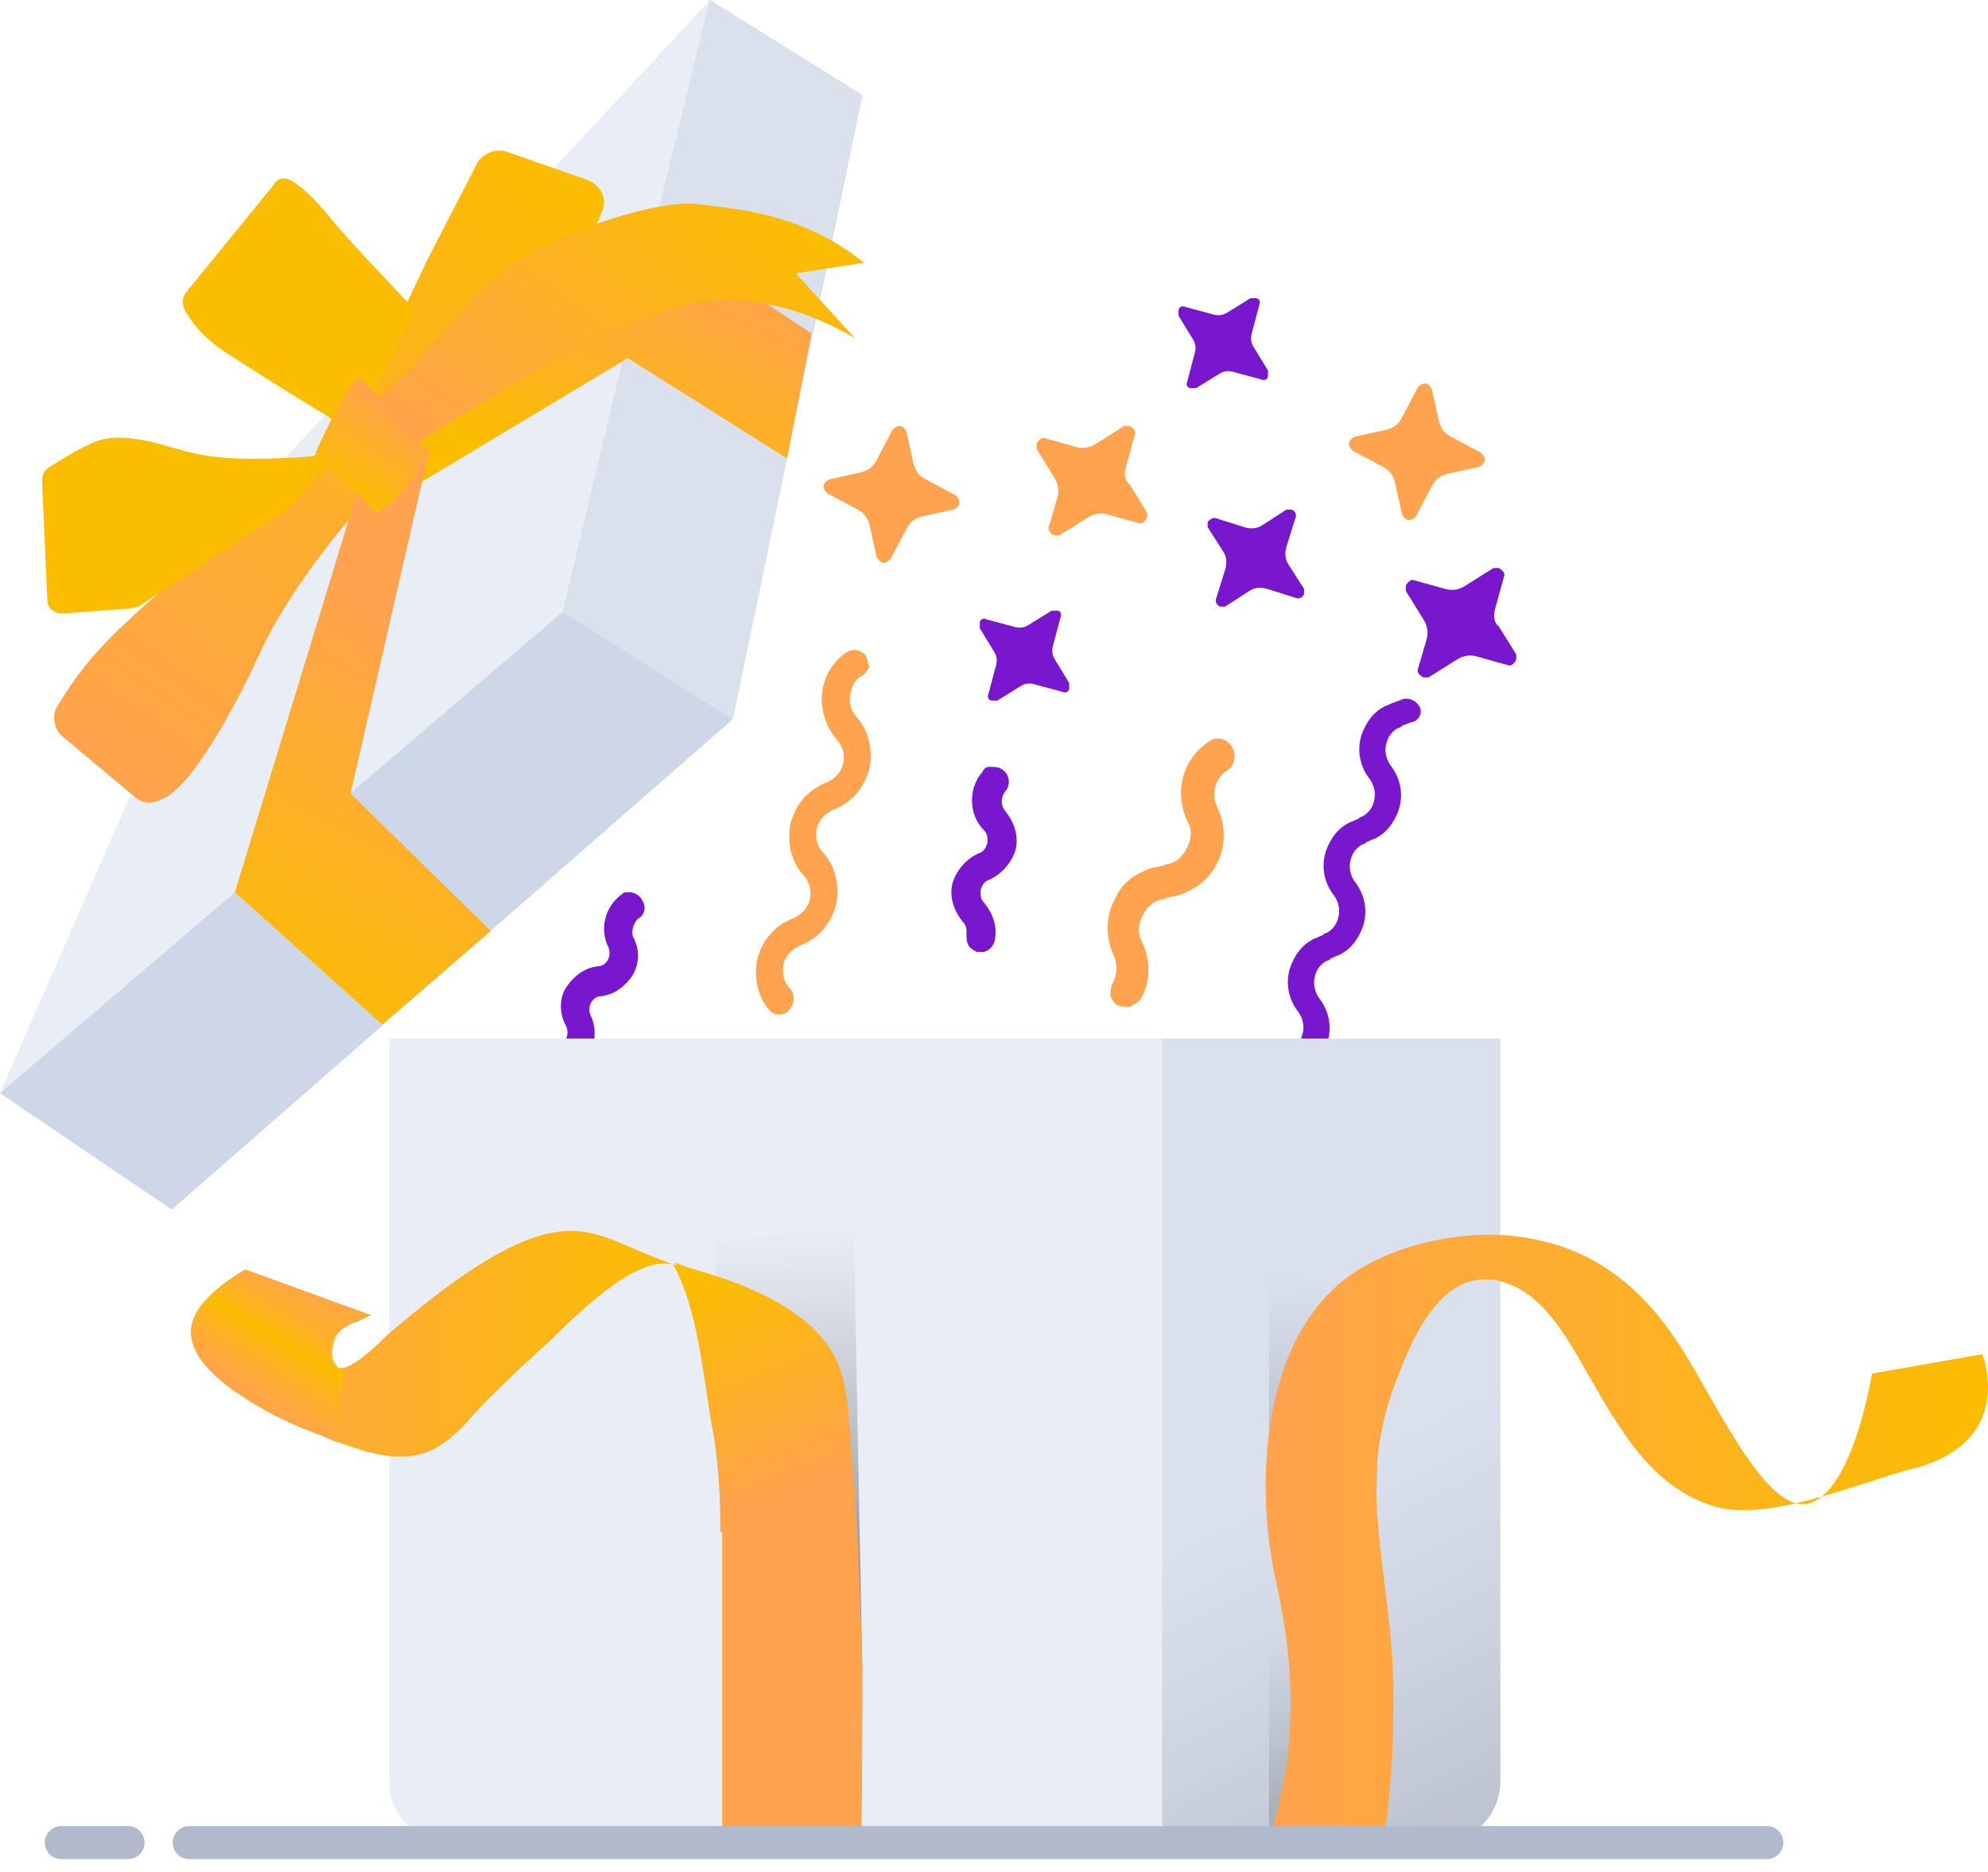 <svg width="120" height="113" viewBox="0 0 120 113" fill="none" xmlns="http://www.w3.org/2000/svg">
<path d="M84.716 42.188L84.146 42.402C83.978 42.439 83.829 42.56 83.661 42.597C82.942 42.932 82.466 43.567 82.194 44.335C81.875 45.291 82.098 46.305 82.703 47.057C82.964 47.443 83.075 47.95 82.916 48.427C82.822 48.802 82.541 49.129 82.224 49.288C82.14 49.306 82.056 49.324 81.991 49.427C81.823 49.464 81.673 49.586 81.505 49.622C80.786 49.957 80.31 50.593 80.038 51.361C79.72 52.316 79.942 53.33 80.547 54.083C80.808 54.468 80.919 54.975 80.76 55.453C80.666 55.828 80.386 56.155 80.068 56.313C79.984 56.332 79.9 56.35 79.835 56.453C79.667 56.49 79.517 56.611 79.35 56.648C78.631 56.983 78.154 57.619 77.882 58.387C77.564 59.342 77.786 60.356 78.391 61.108C78.652 61.494 78.763 62.001 78.604 62.479C78.51 62.853 78.23 63.181 77.913 63.339C77.829 63.357 77.745 63.376 77.679 63.479C77.595 63.497 77.595 63.497 77.511 63.515C77.194 63.674 77.016 64.067 77.174 64.386C77.267 64.809 77.761 65.055 78.162 64.878C78.33 64.841 78.48 64.72 78.648 64.683C79.366 64.348 79.843 63.712 80.115 62.944C80.433 61.989 80.211 60.975 79.606 60.222C79.345 59.837 79.234 59.33 79.393 58.852C79.487 58.477 79.767 58.15 80.085 57.992C80.168 57.974 80.252 57.955 80.318 57.852C80.486 57.815 80.635 57.694 80.803 57.657C81.522 57.322 81.999 56.687 82.27 55.919C82.589 54.963 82.367 53.949 81.761 53.197C81.501 52.811 81.389 52.304 81.549 51.827C81.642 51.452 81.923 51.125 82.24 50.966C82.324 50.948 82.408 50.93 82.474 50.827C82.642 50.79 82.791 50.669 82.959 50.632C83.678 50.297 84.155 49.661 84.426 48.893C84.745 47.938 84.522 46.924 83.917 46.171C83.656 45.785 83.545 45.279 83.704 44.801C83.798 44.426 84.079 44.099 84.396 43.941C84.48 43.922 84.564 43.904 84.629 43.801L85.199 43.588C85.283 43.569 85.283 43.569 85.367 43.551C85.684 43.392 85.862 42.999 85.704 42.68C85.546 42.36 85.136 42.096 84.716 42.188Z" fill="#7917CE"/>
<path d="M38.513 55.448C38.936 55.235 39.042 54.703 38.724 54.277C38.618 54.064 38.301 53.852 37.984 53.852C37.772 53.852 37.666 53.852 37.56 53.958C36.502 54.703 36.185 56.087 36.714 57.151C36.82 57.364 36.82 57.683 36.714 57.896C36.608 58.109 36.397 58.322 36.079 58.322C35.233 58.428 34.598 58.96 34.175 59.599C33.752 60.237 33.752 61.195 34.175 61.94C34.281 62.153 34.281 62.472 34.175 62.685C34.069 62.898 34.069 63.111 34.069 63.324C34.069 63.537 34.281 63.75 34.492 63.856C34.598 63.962 34.704 63.962 34.915 63.962C35.233 63.962 35.55 63.75 35.656 63.537C35.974 62.792 35.974 61.94 35.656 61.302C35.55 61.089 35.55 60.77 35.656 60.557C35.762 60.344 35.973 60.131 36.291 60.131C37.137 60.025 37.772 59.492 38.195 58.854C38.618 58.109 38.618 57.257 38.195 56.512C38.09 56.087 38.301 55.661 38.513 55.448Z" fill="#7917CE"/>
<path d="M52.266 39.591C52.055 39.271 51.632 39.165 51.314 39.271C51.208 39.271 51.102 39.378 51.102 39.378C50.256 39.91 49.727 40.868 49.621 41.826C49.516 42.783 49.833 43.848 50.468 44.593C50.891 45.018 50.997 45.55 50.891 46.083C50.785 46.615 50.362 47.041 49.833 47.253C48.775 47.679 48.034 48.531 47.717 49.701C47.505 50.765 47.717 51.936 48.458 52.788C48.881 53.213 48.986 53.745 48.881 54.278C48.775 54.81 48.352 55.235 47.823 55.448C46.765 55.874 46.024 56.725 45.707 57.896C45.495 58.96 45.707 60.131 46.447 60.982C46.659 61.195 46.976 61.302 47.294 61.195C47.4 61.195 47.505 61.089 47.611 60.982C47.928 60.663 48.034 60.131 47.717 59.705C47.294 59.279 47.188 58.747 47.294 58.215C47.4 57.683 47.823 57.257 48.352 57.045C49.41 56.619 50.15 55.767 50.468 54.597C50.679 53.532 50.468 52.362 49.727 51.51C49.304 51.085 49.198 50.553 49.304 50.02C49.41 49.488 49.833 49.063 50.362 48.85C51.42 48.424 52.161 47.573 52.478 46.402C52.69 45.338 52.478 44.167 51.737 43.316C51.42 42.996 51.208 42.464 51.314 41.932C51.42 41.4 51.632 40.974 52.055 40.761C52.266 40.655 52.372 40.442 52.478 40.229C52.372 40.016 52.372 39.803 52.266 39.591Z" fill="url(#paint0_linear_1719_14493)"/>
<path d="M74.331 45.025C74.119 44.705 73.696 44.492 73.272 44.599C73.167 44.599 73.061 44.705 73.061 44.705C71.368 45.77 70.839 47.792 71.686 49.601C72.003 50.133 71.897 50.772 71.58 51.304C71.368 51.73 70.945 52.049 70.522 52.156C70.416 52.156 70.31 52.156 70.204 52.262C69.993 52.262 69.781 52.368 69.57 52.368C68.617 52.688 67.771 53.22 67.348 54.178C66.713 55.242 66.713 56.626 67.242 57.69C67.454 58.222 67.454 58.861 67.136 59.393C67.03 59.606 67.03 59.925 67.03 60.138C67.136 60.351 67.242 60.564 67.454 60.67C67.665 60.776 67.983 60.776 68.194 60.776C68.406 60.67 68.617 60.564 68.829 60.351C69.464 59.286 69.464 58.009 68.935 56.839C68.617 56.306 68.723 55.668 69.04 55.136C69.252 54.71 69.675 54.391 70.099 54.284C70.204 54.284 70.31 54.284 70.416 54.178C70.627 54.178 70.839 54.071 71.051 54.071C72.003 53.752 72.849 53.22 73.378 52.262C74.013 51.198 74.013 49.814 73.484 48.75C73.061 47.898 73.378 46.834 74.225 46.408C74.542 46.089 74.648 45.45 74.331 45.025Z" fill="url(#paint1_linear_1719_14493)"/>
<path d="M60.668 47.776C60.986 47.457 60.986 46.818 60.562 46.499C60.351 46.286 60.033 46.286 59.716 46.286C59.504 46.286 59.398 46.393 59.293 46.605C58.446 47.563 58.446 49.16 59.398 50.118C59.61 50.331 59.61 50.543 59.61 50.863C59.504 51.182 59.398 51.395 59.081 51.501C58.34 51.821 57.706 52.566 57.494 53.311C57.282 54.162 57.6 55.014 58.129 55.652C58.34 55.865 58.34 56.078 58.34 56.397C58.34 56.61 58.34 56.823 58.446 57.036C58.552 57.248 58.764 57.355 58.975 57.461C59.081 57.461 59.293 57.461 59.398 57.461C59.716 57.355 59.927 57.142 60.033 56.823C60.245 55.971 59.927 55.12 59.398 54.481C59.187 54.269 59.187 54.056 59.187 53.736C59.293 53.417 59.398 53.204 59.716 53.098C60.456 52.778 61.091 52.033 61.303 51.288C61.514 50.437 61.197 49.586 60.668 48.947C60.351 48.521 60.456 48.096 60.668 47.776Z" fill="#7917CE"/>
<path d="M70.252 62.685V111.216H27.191C25.075 111.216 23.488 109.513 23.488 107.491V62.685H70.252Z" fill="#E9EDF5"/>
<path d="M90.566 62.685V107.491C90.566 109.62 88.873 111.216 86.863 111.216H70.147V62.685H90.566Z" fill="#DAE1ED"/>
<path opacity="0.2" d="M90.566 62.685V107.491C90.566 109.62 88.873 111.216 86.863 111.216H70.147V62.685H90.566Z" fill="url(#paint2_linear_1719_14493)"/>
<path d="M40.628 76.308C38.195 75.775 34.597 79.607 33.011 81.097C31.847 82.161 30.577 83.332 29.413 84.503C28.355 85.567 27.403 86.951 25.922 87.589C24.123 88.334 22.219 87.696 20.42 87.057C19.997 86.951 19.68 86.738 19.362 86.631C17.881 86.099 16.505 85.461 15.13 84.609C13.755 83.758 11.427 82.161 11.533 80.246C11.639 78.33 14.813 76.627 14.813 76.627L22.43 79.394C22.219 79.394 21.584 79.82 21.372 79.82C20.949 80.033 20.526 80.246 20.209 80.671C19.997 81.097 19.891 81.629 19.997 82.055C20.103 82.268 20.209 82.481 20.314 82.587C20.42 82.587 20.526 82.587 20.632 82.587C21.478 82.481 22.959 80.991 23.383 80.565C25.287 78.968 27.932 76.733 30.683 75.35C35.232 73.115 36.608 74.924 40.628 76.308Z" fill="url(#paint3_linear_1719_14493)"/>
<path opacity="0.5" d="M44.014 100.361L43.168 75.031L51.526 73.647L52.055 100.999L51.103 100.573L50.468 95.359" fill="url(#paint4_linear_1719_14493)"/>
<path d="M51.949 111.215H43.591C43.591 105.468 43.591 99.615 43.591 93.868C43.591 93.336 43.591 92.91 43.591 92.378C43.591 90.249 43.485 88.014 43.062 85.886C42.533 82.8 42.216 78.862 40.734 76.201C41.052 76.308 41.263 76.414 41.581 76.52C44.649 77.372 48.775 78.862 50.362 81.842C51.103 83.225 51.209 85.035 51.315 86.631C51.42 87.908 51.526 89.079 51.632 90.356C51.632 90.462 51.632 90.675 51.632 90.782C51.843 93.974 51.949 97.274 52.055 100.466C52.055 101.424 52.055 111.215 51.949 111.215Z" fill="url(#paint5_linear_1719_14493)"/>
<path opacity="0.4" d="M76.6 92.059V77.053L83.477 76.627L82.842 98.551L80.409 90.995L76.6 92.059Z" fill="url(#paint6_linear_1719_14493)"/>
<path opacity="0.2" d="M83.477 98.551L83.053 111.216H76.6V98.977L83.477 98.551Z" fill="url(#paint7_linear_1719_14493)"/>
<path d="M119.661 81.736C119.661 81.736 121.777 87.057 115.429 88.653C112.149 89.505 106.648 91.953 103.368 90.888C99.347 89.611 97.443 85.674 95.221 81.842C93.952 79.714 92.576 77.692 90.249 77.266C89.508 77.159 88.873 77.266 88.344 77.479C86.44 78.33 85.276 80.778 84.535 82.694C83.583 84.929 83.054 87.376 83.054 89.824C83.16 93.762 84.006 97.593 84.112 101.531C84.112 103.66 84.112 105.788 83.9 107.81C83.795 108.875 83.795 110.365 83.16 111.322C83.16 111.322 83.16 111.322 83.054 111.429H76.494C77.447 108.236 78.822 103.447 77.023 95.465C75.86 90.25 76.071 82.694 79.88 78.437C81.89 76.095 85.276 74.924 88.344 74.605C89.402 74.499 90.46 74.499 91.307 74.605C96.597 75.137 99.665 78.33 101.781 81.842C103.897 85.248 106.859 91.74 109.399 90.676C111.938 89.611 112.996 82.906 112.996 82.906L119.661 81.736Z" fill="url(#paint8_linear_1719_14493)"/>
<path d="M20.314 80.671C20.103 81.097 19.997 81.629 20.103 82.055C20.209 82.268 20.314 82.481 20.42 82.587C20.526 82.587 20.632 82.587 20.738 82.587L20.42 87.057C19.997 86.951 19.68 86.738 19.362 86.632C17.881 86.099 16.505 85.461 15.13 84.609C13.755 83.758 11.427 82.161 11.533 80.246C11.639 78.33 14.813 76.627 14.813 76.627L22.43 79.394C22.219 79.394 21.584 79.82 21.372 79.82C20.949 79.926 20.526 80.139 20.314 80.671Z" fill="url(#paint9_linear_1719_14493)"/>
<path d="M51.63 90.463L43.484 92.485C43.484 90.356 43.378 88.121 42.955 85.993C42.426 82.906 42.108 78.968 40.627 76.308C40.944 76.414 41.156 76.52 41.473 76.627C44.542 77.478 48.668 78.968 50.255 81.948C50.995 83.332 51.101 85.141 51.207 86.738C51.419 88.015 51.525 89.186 51.63 90.463Z" fill="url(#paint10_linear_1719_14493)"/>
<path d="M42.214 44.167C42.799 44.167 43.272 43.69 43.272 43.102C43.272 42.515 42.799 42.038 42.214 42.038C41.63 42.038 41.156 42.515 41.156 43.102C41.156 43.69 41.63 44.167 42.214 44.167Z" fill="url(#paint11_linear_1719_14493)"/>
<path d="M44.225 43.422L10.368 73.009L0 65.984L18.938 41.719L28.143 24.265L42.85 0L52.054 5.747L44.225 43.422Z" fill="#CED7E8"/>
<path d="M42.85 0L33.962 36.93L0 65.984L16.399 28.522L42.85 0Z" fill="#E9EDF5"/>
<path d="M44.226 43.422L33.963 36.93L37.56 21.817L39.465 13.835L42.85 0L52.055 5.747L48.987 20.115L47.505 27.671L44.226 43.422Z" fill="#DAE1ED"/>
<path d="M47.504 27.672L37.876 21.605L37.558 21.818L24.968 29.375L21.477 27.246L39.251 13.623L39.463 13.836L48.985 20.115L47.504 27.672Z" fill="url(#paint12_linear_1719_14493)"/>
<path d="M23.276 20.966L25.815 15.645L28.777 9.898C29.095 9.259 29.941 8.94 30.576 9.153L35.443 10.855C36.289 11.175 36.712 12.026 36.289 12.877L35.443 15.006C35.337 15.219 35.125 15.538 34.914 15.645L25.074 22.669C24.863 22.775 24.651 22.988 24.545 23.307L21.16 31.183C21.054 31.289 21.054 31.396 20.948 31.502C20.313 32.247 17.245 35.972 15.658 39.484C13.754 43.635 11.637 46.934 10.474 47.785C10.262 47.998 10.05 48.105 9.839 48.211C9.31 48.53 8.569 48.53 8.146 48.105L3.808 44.486C3.279 44.06 3.068 43.209 3.491 42.571C4.02 41.719 4.76 40.548 5.924 39.271C8.146 36.824 12.166 33.631 12.166 33.631L20.102 27.032C20.207 26.926 20.419 26.713 20.525 26.5L23.276 20.966Z" fill="url(#paint13_linear_1719_14493)"/>
<path d="M22.853 24.053C25.075 22.457 28.249 17.668 31 15.858C33.75 14.049 39.781 11.92 42.32 12.346C44.965 12.665 48.563 12.985 52.16 15.858C48.034 16.497 48.034 16.497 48.034 16.497L51.631 20.435C51.631 20.435 46.235 16.923 41.051 18.519C35.867 20.116 31.952 22.563 28.989 24.373C26.027 26.182 24.757 27.034 24.757 27.034L22.43 26.076L22.853 24.053Z" fill="url(#paint14_linear_1719_14493)"/>
<path d="M19.256 27.245C19.15 27.458 18.832 27.564 18.621 27.564C13.86 27.884 12.273 27.564 10.474 27.032C8.676 26.5 6.771 26.075 5.396 26.82C4.443 27.245 3.491 27.884 2.962 28.203C2.645 28.416 2.539 28.735 2.539 29.055L2.856 36.185C2.856 36.717 3.28 37.036 3.809 37.036L7.935 36.717C8.041 36.717 8.252 36.611 8.358 36.611L17.14 30.864C17.245 30.864 17.245 30.757 17.351 30.757L21.266 26.394C21.372 26.287 21.372 26.287 21.372 26.181L24.757 19.263C24.969 18.944 24.863 18.518 24.652 18.305C23.699 17.241 21.266 14.793 19.89 13.091C18.938 11.92 18.198 11.281 17.669 10.962C17.245 10.643 16.716 10.749 16.505 11.175L11.215 17.667C11.003 17.986 11.003 18.305 11.109 18.625C11.426 19.263 12.167 20.328 13.648 21.285C15.447 22.456 18.303 24.265 19.785 25.117C20.208 25.436 20.314 25.968 19.996 26.394L19.256 27.245Z" fill="url(#paint15_linear_1719_14493)"/>
<path d="M29.625 56.193L21.161 47.892L25.922 27.139L22.113 27.884L14.178 53.852L23.065 61.834" fill="url(#paint16_linear_1719_14493)"/>
<path d="M22.748 30.971L19.045 27.352C19.045 27.352 20.632 23.627 21.69 22.775C22.96 23.84 24.547 26.713 25.816 27.033C24.864 29.481 23.7 30.226 23.7 30.226L22.748 30.971Z" fill="url(#paint17_linear_1719_14493)"/>
<path d="M52.917 33.618C53.023 33.831 53.234 34.044 53.446 33.937C53.552 33.937 53.658 33.831 53.763 33.724L54.716 31.915C54.927 31.489 55.245 31.277 55.668 31.17L57.572 30.744C57.784 30.638 57.995 30.425 57.89 30.212C57.89 30.106 57.784 29.999 57.678 29.893L55.88 28.935C55.456 28.722 55.245 28.403 55.139 27.977L54.716 26.061C54.61 25.849 54.398 25.636 54.187 25.742C54.081 25.742 53.975 25.849 53.869 25.955L52.917 27.764C52.705 28.19 52.388 28.403 51.965 28.509L50.06 28.935C49.849 29.041 49.637 29.254 49.743 29.467C49.743 29.574 49.849 29.68 49.955 29.787L51.753 30.744C52.176 30.957 52.388 31.277 52.494 31.702L52.917 33.618Z" fill="url(#paint18_linear_1719_14493)"/>
<path d="M84.63 31.047C84.736 31.26 84.947 31.473 85.159 31.366C85.265 31.366 85.371 31.26 85.476 31.153L86.428 29.344C86.64 28.918 86.957 28.705 87.381 28.599L89.285 28.173C89.497 28.067 89.708 27.854 89.603 27.641C89.603 27.535 89.497 27.428 89.391 27.322L87.592 26.364C87.169 26.151 86.957 25.832 86.852 25.406L86.428 23.49C86.323 23.277 86.111 23.064 85.9 23.171C85.794 23.171 85.688 23.277 85.582 23.384L84.63 25.193C84.418 25.619 84.101 25.832 83.678 25.938L81.773 26.364C81.562 26.47 81.35 26.683 81.456 26.896C81.456 27.002 81.562 27.109 81.668 27.215L83.466 28.173C83.889 28.386 84.101 28.705 84.207 29.131L84.63 31.047Z" fill="url(#paint19_linear_1719_14493)"/>
<path d="M73.425 36.078C73.32 36.291 73.425 36.504 73.637 36.611C73.743 36.611 73.849 36.611 73.954 36.611L75.436 35.653C75.753 35.44 76.176 35.44 76.494 35.546L78.187 36.078C78.398 36.185 78.61 36.078 78.716 35.865C78.716 35.759 78.716 35.653 78.716 35.546L77.763 34.056C77.552 33.737 77.552 33.311 77.657 32.992L78.187 31.289C78.292 31.076 78.186 30.863 77.975 30.757C77.869 30.757 77.763 30.757 77.657 30.757L76.176 31.715C75.859 31.928 75.436 31.928 75.118 31.821L73.425 31.289C73.214 31.183 73.002 31.395 72.897 31.502C72.897 31.608 72.897 31.715 72.897 31.821L73.849 33.311C74.06 33.63 74.06 34.056 73.954 34.376L73.425 36.078Z" fill="#7917CE"/>
<path d="M59.672 41.86C59.566 42.072 59.672 42.285 59.883 42.285C59.989 42.285 60.095 42.285 60.201 42.285L61.576 41.434C61.893 41.221 62.211 41.221 62.528 41.328L64.115 41.753C64.327 41.86 64.538 41.753 64.538 41.54C64.538 41.434 64.538 41.328 64.538 41.221L63.692 39.837C63.48 39.518 63.48 39.199 63.586 38.88L64.009 37.283C64.115 37.07 64.009 36.857 63.798 36.857C63.692 36.857 63.586 36.857 63.48 36.857L62.105 37.709C61.788 37.922 61.47 37.922 61.153 37.815L59.566 37.39C59.354 37.283 59.143 37.39 59.143 37.602C59.143 37.709 59.143 37.815 59.143 37.922L59.989 39.305C60.201 39.625 60.201 39.944 60.095 40.263L59.672 41.86Z" fill="#7917CE"/>
<path d="M71.672 23.002C71.566 23.215 71.672 23.428 71.883 23.428C71.989 23.428 72.095 23.428 72.201 23.428L73.576 22.576C73.893 22.364 74.211 22.364 74.528 22.47L76.115 22.896C76.327 23.002 76.538 22.896 76.538 22.683C76.538 22.576 76.538 22.47 76.538 22.364L75.692 20.98C75.48 20.661 75.48 20.341 75.586 20.022L76.009 18.426C76.115 18.213 76.009 18 75.798 18C75.692 18 75.586 18 75.48 18L74.105 18.852C73.788 19.064 73.47 19.064 73.153 18.958L71.566 18.532C71.354 18.426 71.143 18.532 71.143 18.745C71.143 18.852 71.143 18.958 71.143 19.064L71.989 20.448C72.201 20.767 72.201 21.087 72.095 21.406L71.672 23.002Z" fill="#7917CE"/>
<path d="M85.598 40.353C85.492 40.566 85.704 40.778 85.915 40.885C86.021 40.885 86.127 40.885 86.233 40.885L87.926 39.821C88.243 39.608 88.666 39.501 89.09 39.608L90.994 40.14C91.206 40.246 91.417 40.033 91.523 39.821C91.523 39.714 91.523 39.608 91.523 39.501L90.465 37.798C90.147 37.586 90.147 37.053 90.253 36.734L90.782 34.818C90.888 34.605 90.677 34.393 90.465 34.286C90.359 34.286 90.253 34.286 90.147 34.286L88.455 35.35C88.137 35.563 87.714 35.67 87.291 35.563L85.386 35.031C85.175 34.925 84.963 35.138 84.857 35.35C84.857 35.457 84.857 35.563 84.857 35.67L85.915 37.373C86.127 37.692 86.233 38.118 86.127 38.543L85.598 40.353Z" fill="#7917CE"/>
<path d="M63.313 31.78C63.207 31.993 63.419 32.206 63.63 32.313C63.736 32.313 63.842 32.313 63.948 32.313L65.641 31.248C65.958 31.035 66.381 30.929 66.804 31.035L68.709 31.568C68.92 31.674 69.132 31.461 69.238 31.248C69.238 31.142 69.238 31.035 69.238 30.929L68.18 29.226C67.862 29.013 67.862 28.481 67.968 28.162L68.497 26.246C68.603 26.033 68.391 25.82 68.18 25.714C68.074 25.714 67.968 25.714 67.862 25.714L66.169 26.778C65.852 26.991 65.429 27.098 65.006 26.991L63.101 26.459C62.89 26.352 62.678 26.565 62.572 26.778C62.572 26.885 62.572 26.991 62.572 27.098L63.63 28.8C63.842 29.12 63.948 29.545 63.842 29.971L63.313 31.78Z" fill="url(#paint20_linear_1719_14493)"/>
<path d="M11.426 111.216H106.647" stroke="#B1B9CC" stroke-width="2" stroke-miterlimit="10" stroke-linecap="round" stroke-linejoin="round"/>
<path d="M3.703 111.216H7.724" stroke="#B1B9CC" stroke-width="2" stroke-miterlimit="10" stroke-linecap="round" stroke-linejoin="round"/>
<defs>
<linearGradient id="paint0_linear_1719_14493" x1="43.622" y1="51.784" x2="54.778" y2="48.746" gradientUnits="userSpaceOnUse">
<stop stop-color="#FFA34E"/>
<stop offset="1" stop-color="#FFA34E"/>
</linearGradient>
<linearGradient id="paint1_linear_1719_14493" x1="67.854" y1="60.442" x2="72.934" y2="49.957" gradientUnits="userSpaceOnUse">
<stop stop-color="#FFA34E"/>
<stop offset="1" stop-color="#FFA34E"/>
</linearGradient>
<linearGradient id="paint2_linear_1719_14493" x1="81.064" y1="88.314" x2="92.513" y2="110.554" gradientUnits="userSpaceOnUse">
<stop offset="0.003" stop-color="#606673" stop-opacity="0"/>
<stop offset="1" stop-color="#373C47"/>
</linearGradient>
<linearGradient id="paint3_linear_1719_14493" x1="11.557" y1="81.136" x2="40.604" y2="81.136" gradientUnits="userSpaceOnUse">
<stop stop-color="#FFA34E"/>
<stop offset="1" stop-color="#FBBD00"/>
</linearGradient>
<linearGradient id="paint4_linear_1719_14493" x1="47.26" y1="74.103" x2="48.111" y2="95.79" gradientUnits="userSpaceOnUse">
<stop offset="0.003" stop-color="#606673" stop-opacity="0"/>
<stop offset="1" stop-color="#373C47"/>
</linearGradient>
<linearGradient id="paint5_linear_1719_14493" x1="44.85" y1="91.226" x2="39.715" y2="78.026" gradientUnits="userSpaceOnUse">
<stop stop-color="#FFA34E"/>
<stop offset="1" stop-color="#FBBD00"/>
</linearGradient>
<linearGradient id="paint6_linear_1719_14493" x1="79.75" y1="76.983" x2="80.431" y2="94.344" gradientUnits="userSpaceOnUse">
<stop offset="0.003" stop-color="#606673" stop-opacity="0"/>
<stop offset="1" stop-color="#373C47"/>
</linearGradient>
<linearGradient id="paint7_linear_1719_14493" x1="79.794" y1="98.829" x2="80.189" y2="108.893" gradientUnits="userSpaceOnUse">
<stop offset="0.003" stop-color="#606673" stop-opacity="0"/>
<stop offset="1" stop-color="#373C47"/>
</linearGradient>
<linearGradient id="paint8_linear_1719_14493" x1="76.495" y1="92.802" x2="120.001" y2="92.802" gradientUnits="userSpaceOnUse">
<stop stop-color="#FFA34E"/>
<stop offset="1" stop-color="#FBBD00"/>
</linearGradient>
<linearGradient id="paint9_linear_1719_14493" x1="19.216" y1="77.906" x2="15.329" y2="84.451" gradientUnits="userSpaceOnUse">
<stop stop-color="#FFA34E" stop-opacity="0.38"/>
<stop offset="0.496" stop-color="#FBBD00"/>
<stop offset="1" stop-color="#FFA34E" stop-opacity="0.49"/>
</linearGradient>
<linearGradient id="paint10_linear_1719_14493" x1="47.962" y1="90.015" x2="42.826" y2="76.815" gradientUnits="userSpaceOnUse">
<stop stop-color="#FFA34E"/>
<stop offset="1" stop-color="#FBBD00"/>
</linearGradient>
<linearGradient id="paint11_linear_1719_14493" x1="42.127" y1="42.011" x2="42.245" y2="44.211" gradientUnits="userSpaceOnUse">
<stop stop-color="#83A6FF"/>
<stop offset="1" stop-color="#5A78FF"/>
</linearGradient>
<linearGradient id="paint12_linear_1719_14493" x1="40.587" y1="14.578" x2="33.614" y2="29.136" gradientUnits="userSpaceOnUse">
<stop stop-color="#FFA34E"/>
<stop offset="1" stop-color="#FBBD00"/>
</linearGradient>
<linearGradient id="paint13_linear_1719_14493" x1="6.795" y1="47.095" x2="33.261" y2="9.364" gradientUnits="userSpaceOnUse">
<stop stop-color="#FFA34E"/>
<stop offset="1" stop-color="#FBBD00"/>
</linearGradient>
<linearGradient id="paint14_linear_1719_14493" x1="30.705" y1="31.695" x2="45.259" y2="10.946" gradientUnits="userSpaceOnUse">
<stop stop-color="#FFA34E"/>
<stop offset="1" stop-color="#FBBD00"/>
</linearGradient>
<linearGradient id="paint15_linear_1719_14493" x1="-28.022" y1="-30.7" x2="-11.786" y2="-8.483" gradientUnits="userSpaceOnUse">
<stop offset="0.332" stop-color="#FFA34E"/>
<stop offset="1" stop-color="#FBBD00"/>
</linearGradient>
<linearGradient id="paint16_linear_1719_14493" x1="16.185" y1="61.118" x2="27.465" y2="39.205" gradientUnits="userSpaceOnUse">
<stop stop-color="#FBBD00"/>
<stop offset="1" stop-color="#FFA34E"/>
</linearGradient>
<linearGradient id="paint17_linear_1719_14493" x1="20.762" y1="29.611" x2="24.258" y2="24.626" gradientUnits="userSpaceOnUse">
<stop stop-color="#FBBD00"/>
<stop offset="1" stop-color="#FFA34E"/>
</linearGradient>
<linearGradient id="paint18_linear_1719_14493" x1="51.4" y1="31.771" x2="56.185" y2="28.033" gradientUnits="userSpaceOnUse">
<stop stop-color="#FFA34E"/>
<stop offset="1" stop-color="#FFA34E"/>
</linearGradient>
<linearGradient id="paint19_linear_1719_14493" x1="83.073" y1="29.136" x2="87.858" y2="25.398" gradientUnits="userSpaceOnUse">
<stop stop-color="#FFA34E"/>
<stop offset="1" stop-color="#FFA34E"/>
</linearGradient>
<linearGradient id="paint20_linear_1719_14493" x1="63.909" y1="30.506" x2="67.75" y2="27.458" gradientUnits="userSpaceOnUse">
<stop stop-color="#FFA34E"/>
<stop offset="1" stop-color="#FFA34E"/>
</linearGradient>
</defs>
</svg>
